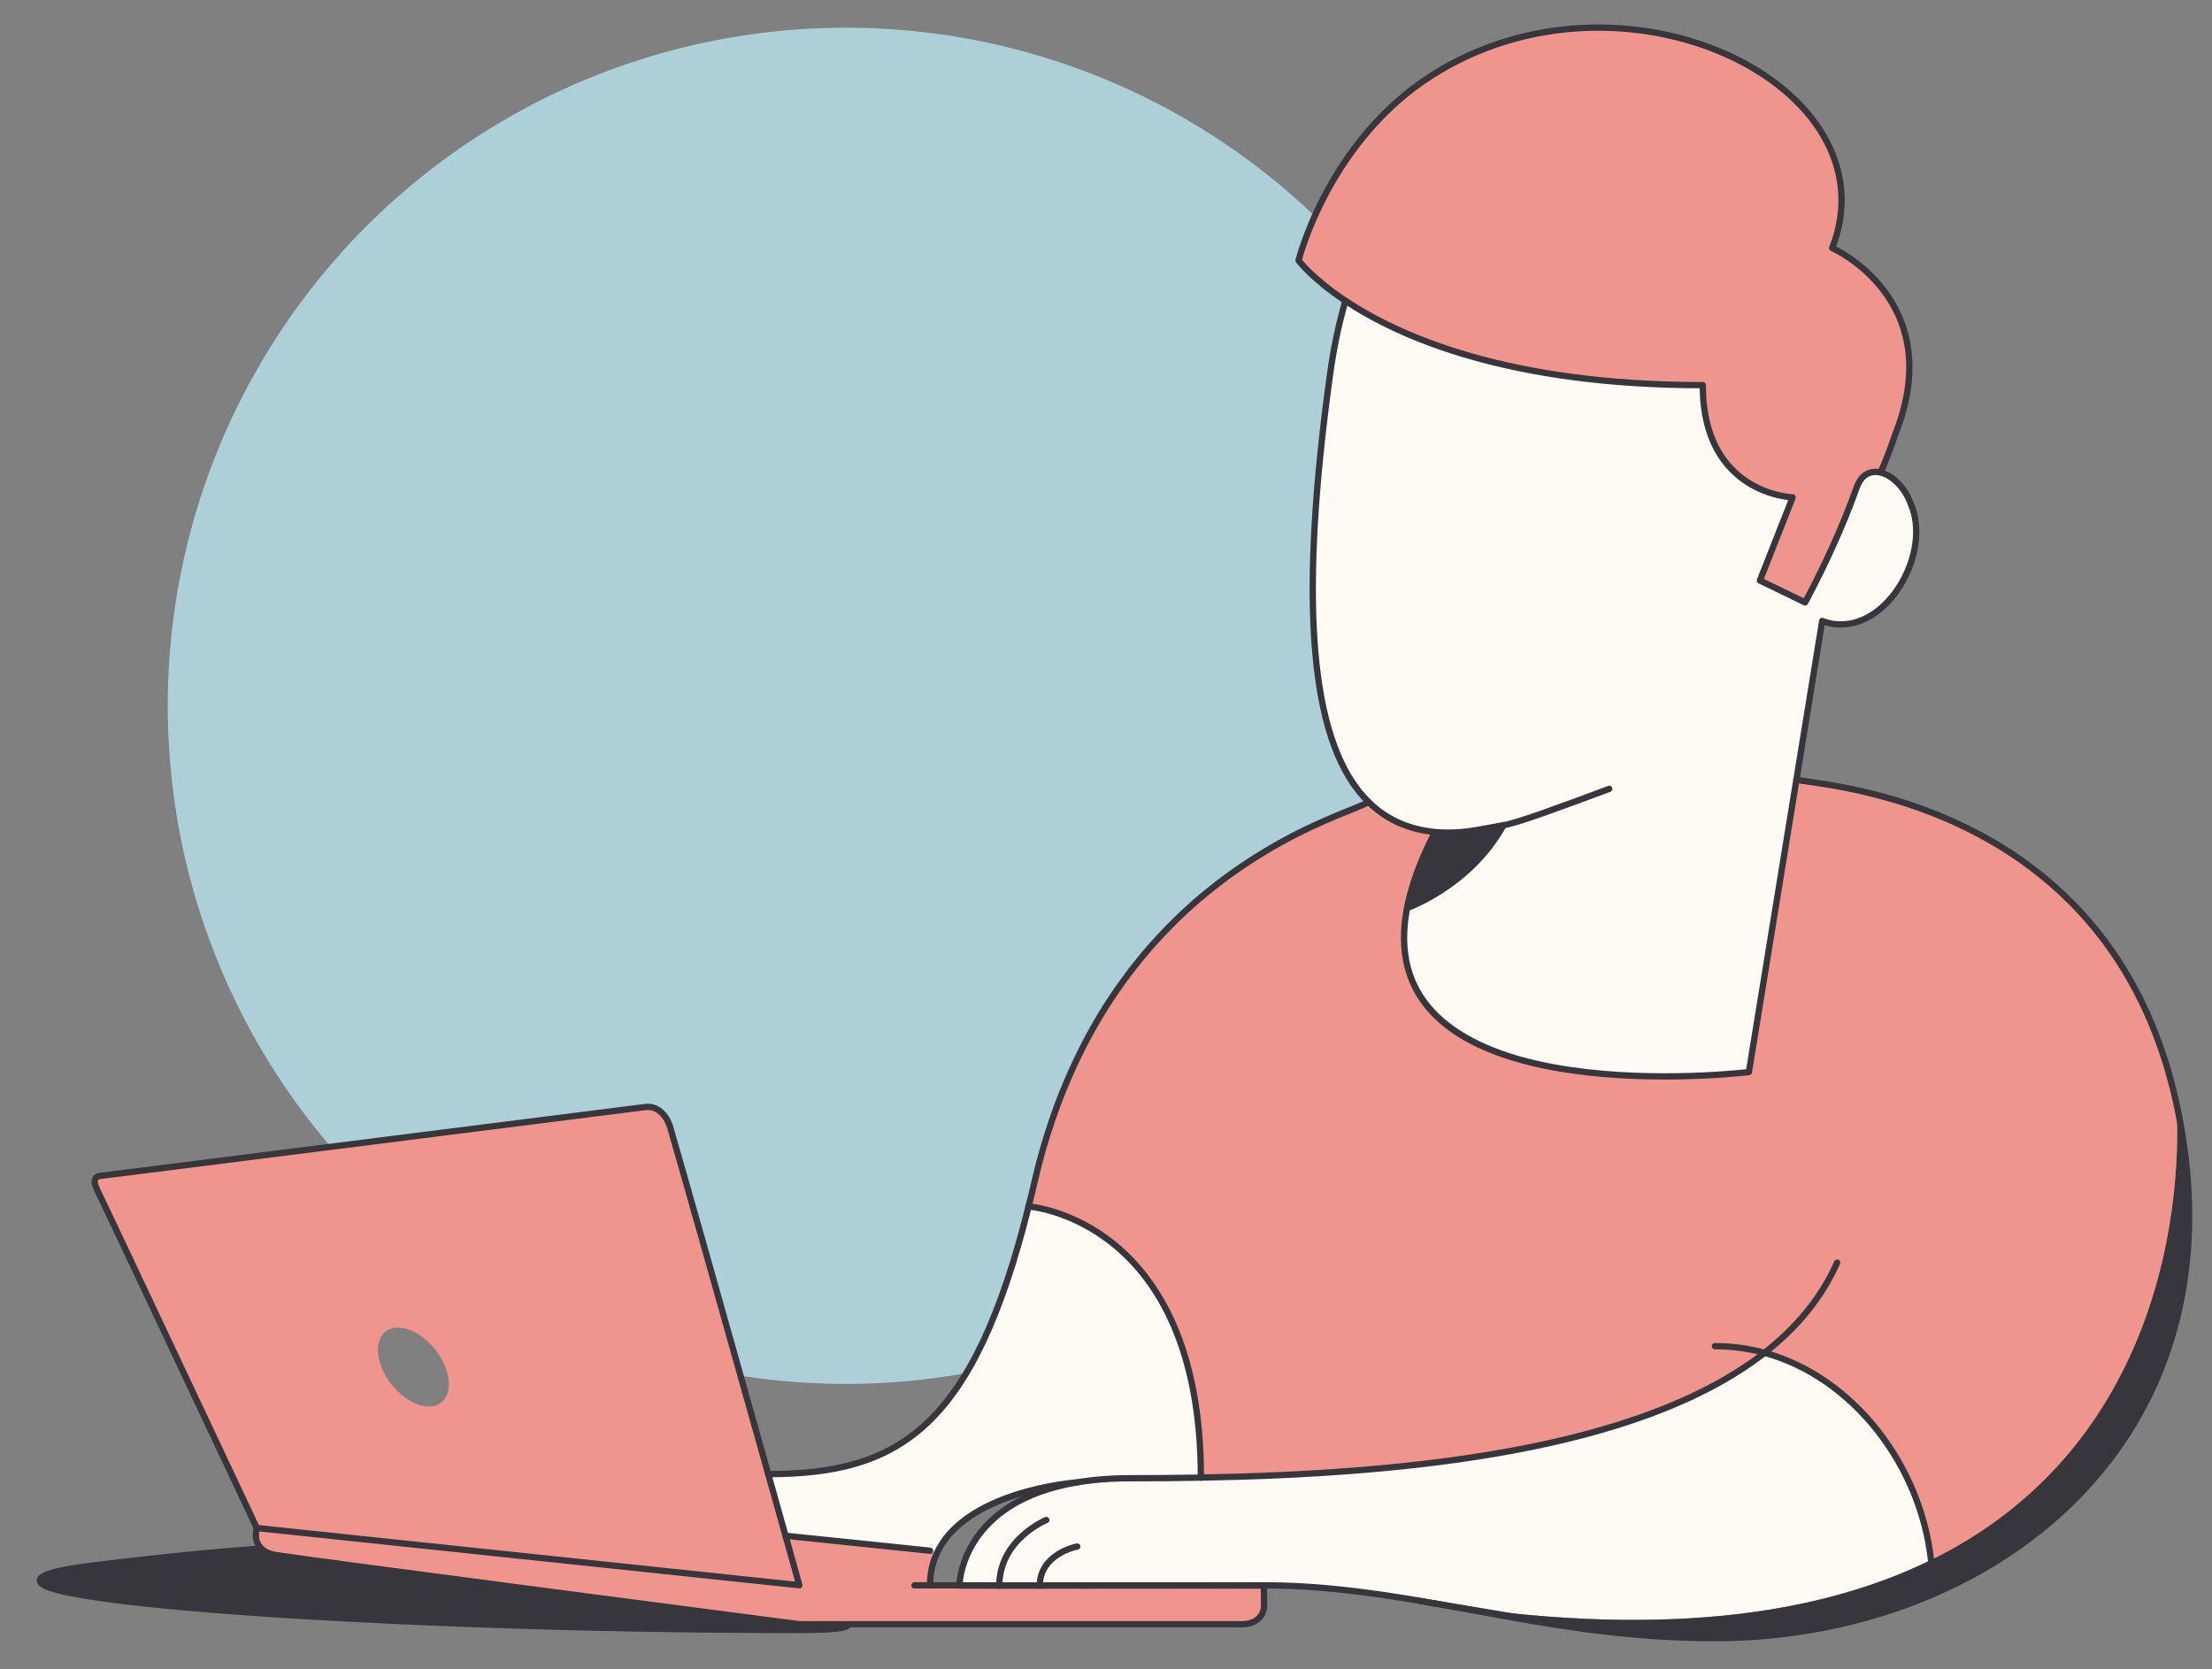 <?xml version="1.0" encoding="utf-8"?>
<!-- Generator: Adobe Illustrator 27.0.0, SVG Export Plug-In . SVG Version: 6.00 Build 0)  -->
<svg version="1.1" id="Capa_1" xmlns="http://www.w3.org/2000/svg" xmlns:xlink="http://www.w3.org/1999/xlink" x="0px" y="0px"
	 viewBox="0 0 351.54 265.22" style="enable-background:new 0 0 351.54 265.22;" xml:space="preserve">
<rect x="0" y="0" width="351.54" height="265.22" fill="#808080" stroke="none"/>
<style type="text/css">
	.st0{fill:#ACCFD8;}
	.st1{fill:#FEFAF4;}
	.st2{fill:#37363C;}
	.st3{fill:#F0958D;}
	.st4{fill:#FFFFFF;}
	.st5{fill:#F0B48C;}
	.st6{fill:none;stroke:#37363C;stroke-width:1.275;stroke-miterlimit:10;}
	.st7{fill:none;stroke:#37363C;stroke-linecap:round;stroke-linejoin:round;stroke-miterlimit:10;}
</style>
<circle class="st0" cx="134.41" cy="112.15" r="107.75"/>
<g>
	<g id="XMLID_00000001663135245742607990000007577538149363599260_">
		<g>
			<path class="st1" d="M158.81,251.92l-6.32,0c0.02-0.71,0.62-13.32,18.68-16.36c2.49-0.42,5.31-0.66,8.5-0.66
				c3.63,0,7.37-0.03,11.18-0.1c32.27-0.58,69.55-4.17,89.6-19.83c14.1,3.89,24.76,17.9,26.42,32.91
				c-17.75,8.73-43.49,12.68-80.76,6.57c-8.28-1.42-16.52-2.54-25.27-2.54c-3.49,0-16.77,0.01-28.53,0.02c-0.08,0-0.16,0-0.24,0
				l-6.83,0L158.81,251.92z"/>
			<path class="st1" d="M163.44,191.7c0,0,27.41,1.92,27.41,43.1c-3.81,0.07-7.54,0.1-11.18,0.1c-3.2,0-6.02,0.24-8.5,0.66
				c-0.82,0.06-17.99,1.5-22.36,11.43l-1.01-0.57l-22.98-2.38c-0.01-0.05-0.03-0.1-0.04-0.16c-0.39-1.38-0.81-2.88-1.26-4.49
				c-0.45-1.62-0.94-3.34-1.45-5.15C142.89,234.23,154.66,226.86,163.44,191.7z"/>
			<path class="st1" d="M255.37,125.49c0.12-0.05,0.25-0.09,0.37-0.14l-0.57,0.15L255.37,125.49z M211.37,59.53
				c0.58-4.25,1.41-8.15,2.45-11.73c8.72,5.79,26.04,13.4,56.78,13.4c0,17.4,14.29,17.83,14.29,17.83l-5.21,13.21l7.18,3.48
				c0,0,0,0,0,0c0.09-0.17,2.02-3.67,4.3-8.68c0.01-0.02,0.02-0.04,0.03-0.06c1.19-2.43,2.4-5.06,3.32-7.51
				c0.27-0.71,0.44-1.59,0.7-2.38c0.48-1.13,1.21-1.77,2.04-2h1.64c1.86,0.46,3.82,2.37,4.75,4.93c3.43,7.71-3.62,20.35-12.28,19.12
				c-0.59-0.08-1.18-0.24-1.78-0.48l-0.17,1.06l-0.93,5.72l-3,18.46l-7.55,46.45c0,0-0.05,0-0.15,0.02c-0.03,0-0.07,0.01-0.11,0.01
				c-4.21,0.42-58.57,5.35-54-25.58c1.89-0.71,10.95-4.53,15.89-13.79h-0.02c-1.53,0.27-2.8,0.52-3.95,0.73
				c-2.75,0.34-5.56,0.4-7.56,0.33l-0.06,0.13c-4.17-0.43-7.63-2-10.41-4.71c-0.04-0.04-0.09-0.09-0.13-0.13
				c-8.82-8.76-10.75-29.13-6.92-61.1C210.76,64.07,211.05,61.83,211.37,59.53z"/>
			<path class="st2" d="M347.47,201c0.87-7.93,0.41-16.59-1.65-25.92C348.01,183.89,348.51,192.64,347.47,201z"/>
			<path class="st2" d="M335.07,232.17c-6.56,8.85-15.78,16.18-27.89,21.16C318.22,248.57,327.92,241.45,335.07,232.17z"/>
			<path class="st0" d="M312.43,131.64c-9.18-4.47-21.07-6.76-25.34-7.48c6.77,0.96,29.54,4.07,45.23,22.66
				C331.13,145.49,322.95,136.76,312.43,131.64z"/>
			<path class="st3" d="M301.11,69.29l-0.09,0.25C301.06,69.44,301.09,69.36,301.11,69.29z"/>
			<path class="st3" d="M298.9,75.09h-1.64C297.77,74.94,298.33,74.94,298.9,75.09z"/>
			<path class="st3" d="M295.08,77.44c0.04-0.12,0.09-0.24,0.14-0.36c-0.26,0.79-0.43,1.67-0.7,2.38c-0.93,2.45-2.13,5.08-3.32,7.51
				C292.47,84.16,293.85,80.88,295.08,77.44z"/>
			<path class="st2" d="M280.83,259.93c6.05-0.55,11.98-1.7,17.66-3.43C292.27,258.43,286.42,259.46,280.83,259.93z"/>
			<path class="st3" d="M277.93,170.35c0,0-0.05,0-0.15,0.02C277.88,170.35,277.93,170.35,277.93,170.35z"/>
			<path class="st4" d="M255.74,125.35c-0.12,0.05-0.25,0.09-0.37,0.14l-0.2,0.01L255.74,125.35z"/>
			<path class="st3" d="M227.45,12.05c30.6-19.57,73.78,1.62,63.72,27.37c0,0,18.53,8.17,10.03,29.59c0,0-0.03,0.1-0.09,0.28
				c-0.03,0.07-0.06,0.15-0.09,0.25c-0.02,0.05-0.03,0.09-0.05,0.15l-1.83,5.4h-0.25c-0.57-0.14-1.12-0.15-1.64,0h-0.68
				c-0.7,0.39-1.08,1.15-1.36,2c-0.05,0.11-0.1,0.23-0.14,0.36c-1.23,3.44-2.61,6.72-3.88,9.53c-0.01,0.02-0.02,0.04-0.03,0.06
				c-1.96,4.02-3.86,7.49-4.3,8.68c0,0,0,0,0,0l-7.18-3.48l5.21-13.21c0,0-14.29-0.42-14.29-17.83c-30.75,0-48.06-7.61-56.78-13.4
				c-5.35-3.55-7.46-6.41-7.46-6.41S211.04,22.54,227.45,12.05z"/>
			<path class="st2" d="M227.2,133.89l0.38-0.91c0.05-0.1,0.1-0.21,0.15-0.31l0.24-0.47c0.02,0,0.04,0,0.06,0.01
				c3.08,0.24,5.06-0.01,7.56-0.47c1.37-0.17,2.72-0.41,3.95-0.73h0.02c-4.94,9.25-14,13.08-15.89,13.79
				c0.12-0.85,0.29-1.72,0.51-2.63l1.28-4.1L227.2,133.89z"/>
			<path class="st2" d="M226.12,254.45c37.27,6.11,63.01,2.16,80.76-6.57c44.07-21.67,38.94-72.8,38.94-72.8
				c2.07,9.33,2.53,17.99,1.65,25.92c-1.41,11.41-5.67,22.09-12.4,31.17l0,0c-7.15,9.28-16.84,16.4-27.89,21.16
				c-0.02,0.01-0.05,0.02-0.07,0.03c-2.8,1.18-5.51,2.17-8.17,3c-0.15,0.05-0.29,0.09-0.44,0.13c-5.69,1.73-11.62,2.88-17.66,3.43
				c-0.03,0-0.06,0.01-0.09,0.01c-9.85,0.82-18.89-0.1-27.81-0.96h0v0l-24.88-4.19l-0.08-0.01
				C227.35,254.66,226.73,254.56,226.12,254.45z"/>
			<path class="st2" d="M252.93,258.98c-8.71-1.12-16.84-2.77-24.88-4.19L252.93,258.98L252.93,258.98z"/>
			<path class="st2" d="M235.59,131.74c-2.5,0.45-4.48,0.71-7.56,0.47v-0.14C230.03,132.14,232.84,132.08,235.59,131.74z"/>
			<path class="st2" d="M228.03,132.07v0.14c-0.02,0-0.04,0-0.06-0.01L228.03,132.07z"/>
			<path class="st2" d="M227.73,132.67c-0.05,0.1-0.1,0.21-0.15,0.31l0.02-0.06L227.73,132.67z"/>
			<path class="st2" d="M227.96,254.78l-2.1-0.35l-0.06-0.01c-0.04-0.01-0.06-0.02-0.08-0.02c0.13,0.02,0.26,0.04,0.39,0.06
				C226.73,254.56,227.35,254.66,227.96,254.78z"/>
			<path class="st2" d="M252.93,258.98c-14.65-1.41-25.66-4.19-27.06-4.55l2.1,0.35l0.08,0.01
				C236.09,256.21,244.21,257.86,252.93,258.98z"/>
			<path class="st3" d="M225.86,136.9c-0.73,1.86-1.28,3.61-1.68,5.27l-0.44,1.41C224.18,141.5,224.88,139.28,225.86,136.9z"/>
			<path class="st2" d="M223.74,143.57l0.44-1.41c-0.22,0.9-0.39,1.78-0.51,2.63c-0.07,0.03-0.13,0.05-0.18,0.07
				C223.56,144.44,223.64,144.01,223.74,143.57C223.74,143.58,223.74,143.57,223.74,143.57z"/>
			<path class="st2" d="M223.32,144.92l0.42-1.34c-0.09,0.43-0.18,0.86-0.25,1.28C223.38,144.9,223.32,144.92,223.32,144.92z"/>
			<path class="st3" d="M223.67,144.79c-4.57,30.93,49.79,26.01,54,25.58c-4.26,0.47-59.53,5.99-54.18-25.51
				C223.53,144.85,223.59,144.82,223.67,144.79z"/>
			<path class="st0" d="M217.55,127.48l-0.26,0.01c0.02-0.01,0.03-0.03,0.04-0.04c0.04-0.04,0.07-0.07,0.08-0.11
				C217.46,127.4,217.51,127.44,217.55,127.48z"/>
			<path class="st3" d="M217.3,127.5l0.26-0.01c2.78,2.71,6.24,4.28,10.41,4.71l-0.24,0.47l-0.13,0.26l-0.02,0.06
				c-0.65,1.33-1.21,2.61-1.69,3.84c-0.01,0.03-0.02,0.05-0.03,0.07c-0.98,2.39-1.68,4.61-2.12,6.68c0,0,0,0,0,0.01l-0.42,1.34
				c0,0,0.06-0.02,0.17-0.06c-5.35,31.51,49.92,25.99,54.18,25.51c0.04,0,0.08-0.01,0.11-0.01c0.09-0.01,0.15-0.02,0.15-0.02
				l7.55-46.45c0.01,0,0.03,0.01,0.05,0.01c0.33,0.07,0.86,0.15,1.57,0.25c4.27,0.72,16.16,3.02,25.34,7.48
				c10.51,5.12,18.69,13.85,19.89,15.17c0.02,0.02,0.03,0.04,0.05,0.06c0.04,0.03,0.07,0.07,0.1,0.11
				c5.84,6.97,10.69,16.11,13.35,28.1c0,0,5.13,51.13-38.94,72.8c-1.66-15.02-12.32-29.03-26.42-32.91
				c-20.06,15.66-57.33,19.25-89.6,19.83c0-41.17-27.41-43.1-27.41-43.1c0.32-1.26,0.63-2.57,0.94-3.9c0.78-3.4,1.7-6.6,2.73-9.63
				c0.21-0.64,0.43-1.27,0.66-1.89c0.11-0.31,0.23-0.62,0.34-0.93c0.11-0.31,0.23-0.61,0.35-0.91c0.12-0.3,0.24-0.6,0.36-0.9
				c0.24-0.61,0.49-1.22,0.75-1.81c0.24-0.57,0.49-1.13,0.74-1.68c0.26-0.57,0.52-1.13,0.78-1.68c0.13-0.27,0.27-0.55,0.4-0.82
				c0.13-0.27,0.27-0.54,0.4-0.81c0.17-0.33,0.34-0.67,0.51-1c0.52-0.99,1.05-1.96,1.59-2.9c0.01-0.02,0.02-0.04,0.03-0.06
				c0.28-0.48,0.55-0.94,0.83-1.41c0.04-0.08,0.09-0.15,0.14-0.23c0.4-0.66,0.81-1.31,1.22-1.94c0.46-0.7,0.92-1.38,1.38-2.05
				c0.31-0.45,0.62-0.89,0.94-1.32c0.32-0.44,0.63-0.86,0.95-1.28c0.16-0.21,0.32-0.42,0.48-0.63c0.32-0.41,0.64-0.82,0.97-1.22
				c0.16-0.2,0.33-0.4,0.49-0.6c0.49-0.59,0.98-1.17,1.48-1.74c0.16-0.18,0.33-0.37,0.5-0.56c0.33-0.37,0.66-0.74,1-1.09
				c0.16-0.18,0.33-0.36,0.5-0.53c0.08-0.09,0.16-0.18,0.24-0.26c0.14-0.15,0.28-0.3,0.43-0.44c1.71-1.75,3.43-3.35,5.15-4.81
				c0.15-0.12,0.29-0.25,0.44-0.37c0.27-0.23,0.55-0.46,0.83-0.68c0.17-0.14,0.34-0.27,0.51-0.41c3.2-2.56,6.35-4.64,9.26-6.35
				c0.15-0.09,0.31-0.18,0.46-0.27c0.75-0.44,1.49-0.84,2.21-1.23c0.11-0.06,0.22-0.12,0.33-0.18c0.09-0.05,0.18-0.09,0.27-0.14
				c0.12-0.06,0.23-0.12,0.34-0.18c0.84-0.44,1.65-0.84,2.43-1.21c0.24-0.12,0.47-0.23,0.7-0.33c1.31-0.62,2.52-1.14,3.59-1.59
				c0.19-0.08,0.39-0.16,0.57-0.24c0.2-0.08,0.39-0.16,0.58-0.24c0.02-0.01,0.04-0.02,0.06-0.02c0.1-0.04,0.21-0.09,0.3-0.12
				c0.52-0.21,0.99-0.4,1.41-0.57c0.22-0.09,0.43-0.18,0.62-0.26c0.26-0.1,0.49-0.2,0.7-0.29c0.09-0.04,0.16-0.07,0.24-0.11
				c0.06-0.03,0.12-0.06,0.17-0.08c0.08-0.04,0.15-0.07,0.22-0.11l0,0c0.06-0.03,0.12-0.06,0.17-0.09
				C217.21,127.56,217.25,127.53,217.3,127.5L217.3,127.5z"/>
			<path class="st3" d="M158.81,251.94c1.87,0,4.06,0,6.45,0c2.15,0,4.46-0.01,6.83-0.01c0.08,0,0.15,0,0.24,0l28.53,0.02
				c0.01,0.26,0.04,1.82,0.04,3.11c0,1.95-1.55,3.03-3.5,3.03c-1.55,0-44.94,0-62.79,0c-4.64,0-7.56,0-7.56,0s-75.7-9.84-83.1-10.98
				c-1.06-0.16-1.79-0.51-2.28-0.93c-1.52-1.3-0.85-3.37-0.85-3.37l17,1.8l69.24,7.3c-0.03-0.1-0.06-0.2-0.09-0.31
				c-0.03-0.11-0.06-0.23-0.1-0.36c-0.03-0.12-0.07-0.26-0.11-0.39c-0.04-0.14-0.08-0.28-0.12-0.44c-0.11-0.39-0.23-0.82-0.36-1.29
				c-0.13-0.47-0.27-0.98-0.43-1.53c-0.15-0.55-0.32-1.14-0.49-1.76c-0.16-0.57-0.33-1.17-0.51-1.8l22.98,2.38l1.01,0.57
				c-0.64,1.45-1.01,3.09-1.01,4.93v0l4.69,0c0,0.02,0,0.03,0,0.03S154.97,251.94,158.81,251.94z"/>
			<path class="st5" d="M200.85,251.94l-28.53-0.02c11.76-0.01,25.03-0.02,28.53-0.02C200.85,251.91,200.85,251.92,200.85,251.94z"
				/>
			<path class="st0" d="M180.94,152.7c-0.33,0.4-0.65,0.81-0.97,1.22C180.3,153.51,180.62,153.1,180.94,152.7z"/>
			<path class="st0" d="M179.49,154.55c-0.32,0.42-0.63,0.84-0.95,1.28C178.86,155.39,179.18,154.97,179.49,154.55z"/>
			<path class="st0" d="M177.61,157.15c-0.47,0.67-0.93,1.35-1.38,2.05C176.68,158.5,177.13,157.82,177.61,157.15z"/>
			<path class="st0" d="M176.22,159.2c-0.41,0.63-0.82,1.28-1.22,1.94C175.4,160.48,175.81,159.84,176.22,159.2z"/>
			<path class="st0" d="M174.86,161.37c-0.28,0.46-0.55,0.93-0.83,1.41C174.31,162.3,174.58,161.83,174.86,161.37z"/>
			<path class="st0" d="M174,162.83c-0.54,0.94-1.07,1.91-1.59,2.9C172.93,164.74,173.46,163.77,174,162.83z"/>
			<path class="st0" d="M171.9,166.73c-0.14,0.27-0.27,0.54-0.4,0.81C171.62,167.27,171.76,167,171.9,166.73z"/>
			<path class="st0" d="M171.5,167.54c-0.14,0.27-0.27,0.55-0.4,0.82C171.22,168.08,171.36,167.81,171.5,167.54z"/>
			<path class="st0" d="M171.09,168.36c-0.26,0.55-0.52,1.11-0.78,1.68C170.57,169.47,170.83,168.92,171.09,168.36z"/>
			<path class="st0" d="M170.31,170.04c-0.25,0.55-0.5,1.11-0.74,1.68C169.81,171.16,170.06,170.59,170.31,170.04z"/>
			<path class="st5" d="M172.09,251.93c-2.37,0-4.68,0-6.83,0.01c0,0,0-0.01,0-0.01L172.09,251.93z"/>
			<path class="st0" d="M168.12,175.35c-0.12,0.31-0.23,0.62-0.34,0.93C167.89,175.97,168,175.66,168.12,175.35z"/>
			<path class="st5" d="M165.26,251.94c-2.39,0-4.58,0-6.45,0c0-0.01,0-0.01,0-0.02l6.45,0
				C165.26,251.93,165.26,251.93,165.26,251.94z"/>
			<path class="st5" d="M158.81,251.92c0,0.01,0,0.01,0,0.02c-3.84,0-6.32,0-6.32,0s0-0.01,0-0.03L158.81,251.92z"/>
			<path class="st3" d="M127.04,251.91l-69.24-7.3l-17-1.8c-0.33-0.69-0.89-1.88-1.62-3.45c-0.74-1.57-1.66-3.53-2.71-5.75
				c-1.05-2.24-2.23-4.74-3.49-7.4c-1.26-2.67-2.6-5.51-3.95-8.37c-0.79-1.68-1.59-3.36-2.37-5.03c-0.79-1.68-1.58-3.34-2.34-4.96
				c-0.77-1.63-1.52-3.21-2.23-4.73c-0.72-1.52-1.41-2.97-2.04-4.33c-0.32-0.68-0.63-1.33-0.93-1.96c-0.3-0.63-0.58-1.23-0.85-1.79
				c-0.27-0.57-0.52-1.1-0.76-1.6c-0.24-0.5-0.46-0.96-0.66-1.39c-0.1-0.21-0.2-0.42-0.29-0.61c-0.09-0.19-0.18-0.38-0.26-0.55
				c-0.08-0.17-0.16-0.33-0.23-0.48c-0.07-0.15-0.14-0.29-0.2-0.42c-0.03-0.06-0.06-0.12-0.09-0.18c-0.03-0.06-0.05-0.11-0.08-0.16
				c-0.03-0.05-0.05-0.1-0.07-0.15c-0.02-0.04-0.04-0.09-0.06-0.13c-0.02-0.04-0.04-0.08-0.06-0.11c-0.02-0.03-0.03-0.06-0.04-0.09
				c-0.02-0.03-0.03-0.06-0.04-0.08c-0.01-0.02-0.02-0.04-0.03-0.06c-0.09-0.2-0.16-0.37-0.21-0.53c-0.06-0.15-0.09-0.29-0.12-0.41
				c-0.03-0.12-0.04-0.23-0.04-0.33c0-0.09,0.01-0.18,0.03-0.27c0.02-0.08,0.05-0.15,0.09-0.22c0.04-0.07,0.09-0.13,0.15-0.18
				c0.06-0.06,0.14-0.1,0.23-0.14c0.09-0.04,0.18-0.06,0.3-0.08c0.26-0.03,3.69-0.47,9.07-1.14c5.63-0.71,13.57-1.72,22.45-2.84
				c9.53-1.2,20.25-2.56,30.1-3.8c10.56-1.33,19.91-2.51,25.07-3.17c0.13-0.02,0.25-0.03,0.37-0.03c0.12,0,0.24,0,0.35,0.02
				c0.12,0.01,0.22,0.03,0.33,0.05c0.11,0.02,0.21,0.05,0.31,0.08c0.15,0.05,0.3,0.11,0.43,0.18c0.14,0.07,0.27,0.15,0.4,0.24
				c0.13,0.09,0.25,0.19,0.37,0.3s0.24,0.23,0.35,0.36c0.11,0.13,0.22,0.27,0.32,0.42c0.1,0.15,0.2,0.3,0.29,0.47
				s0.17,0.33,0.24,0.51c0.08,0.18,0.14,0.36,0.2,0.54c0.01,0.05,0.03,0.11,0.06,0.2c0.03,0.09,0.06,0.19,0.09,0.32
				c0.04,0.12,0.08,0.27,0.12,0.42c0.05,0.16,0.1,0.33,0.15,0.53c0.42,1.43,1.08,3.75,1.92,6.7c0.83,2.92,1.83,6.45,2.93,10.33
				c1.08,3.83,2.26,8,3.46,12.27c1.18,4.21,2.4,8.5,3.56,12.66c0.58,2.06,1.15,4.09,1.71,6.06c0.55,1.96,1.08,3.86,1.59,5.67
				c0.51,1.81,0.99,3.53,1.45,5.15c0.45,1.61,0.87,3.11,1.26,4.49c0.01,0.06,0.03,0.11,0.04,0.16c0.18,0.63,0.35,1.23,0.51,1.8
				c0.18,0.62,0.34,1.21,0.49,1.76c0.15,0.55,0.3,1.06,0.43,1.53c0.13,0.47,0.25,0.9,0.36,1.29c0.04,0.15,0.08,0.3,0.12,0.44
				c0.04,0.14,0.08,0.27,0.11,0.39c0.03,0.12,0.07,0.24,0.1,0.36C126.99,251.7,127.01,251.81,127.04,251.91z M70.99,221.74
				c0.25-0.56,0.37-1.24,0.35-1.99c-0.03-0.76-0.2-1.59-0.54-2.47c-0.34-0.88-0.81-1.73-1.37-2.49c-0.57-0.77-1.21-1.46-1.91-2.03
				c-0.69-0.57-1.44-1.03-2.18-1.35s-1.48-0.48-2.19-0.46c-0.7,0.02-1.29,0.21-1.76,0.54c-0.47,0.33-0.83,0.81-1.05,1.38
				c-0.22,0.57-0.32,1.25-0.27,2c0.05,0.74,0.24,1.56,0.57,2.41c0.34,0.85,0.8,1.66,1.34,2.39c0.54,0.74,1.16,1.4,1.83,1.96
				c0.66,0.56,1.38,1.02,2.1,1.34c0.72,0.33,1.45,0.51,2.15,0.53c0.7,0.02,1.3-0.14,1.8-0.45C70.36,222.75,70.74,222.3,70.99,221.74
				z"/>
			<path class="st2" d="M127.04,258.85c-73.13,0-145.89-5.87-112-10c11.59-1.41,20.24-2.22,26.61-2.68c0.5,0.42,1.23,0.77,2.28,0.93
				c7.4,1.14,83.1,10.98,83.1,10.98s2.92,0,7.56,0C134.63,258.57,132.37,258.85,127.04,258.85z"/>
		</g>
		<g>
			<path class="st6" d="M41.66,246.18c-6.37,0.45-15.02,1.26-26.61,2.68c-33.89,4.13,38.87,10,112,10c5.33,0,7.58-0.28,7.56-0.77"/>
			<path class="st7" d="M217.42,127.35c-0.01,0.03-0.04,0.07-0.08,0.11c-0.01,0.01-0.03,0.03-0.04,0.04h0
				c-0.04,0.03-0.09,0.06-0.14,0.1c-0.05,0.03-0.11,0.06-0.17,0.09l0,0c-0.07,0.04-0.14,0.07-0.22,0.11
				c-0.06,0.03-0.11,0.06-0.17,0.08c-0.08,0.03-0.15,0.07-0.24,0.11c-0.21,0.09-0.44,0.19-0.7,0.29c-0.19,0.08-0.4,0.17-0.62,0.26
				c-0.42,0.17-0.89,0.36-1.41,0.57c-0.1,0.04-0.2,0.08-0.3,0.12c-0.02,0-0.03,0.01-0.06,0.02c-0.19,0.08-0.38,0.16-0.58,0.24
				c-0.18,0.08-0.38,0.16-0.57,0.24c-1.07,0.45-2.28,0.98-3.59,1.59c-0.23,0.11-0.46,0.22-0.7,0.33c-0.78,0.37-1.59,0.78-2.43,1.21
				c-0.12,0.06-0.23,0.12-0.34,0.18c-0.09,0.05-0.18,0.09-0.27,0.14c-0.11,0.06-0.22,0.12-0.33,0.18c-0.72,0.39-1.46,0.79-2.21,1.23
				c-0.15,0.09-0.3,0.18-0.46,0.27c-2.92,1.71-6.06,3.8-9.26,6.35c-0.17,0.13-0.33,0.27-0.51,0.41c-0.28,0.22-0.55,0.45-0.83,0.68
				c-0.15,0.12-0.29,0.24-0.44,0.37c-1.72,1.46-3.45,3.05-5.15,4.81c-0.15,0.15-0.29,0.29-0.43,0.44c-0.08,0.08-0.17,0.17-0.24,0.26
				c-0.17,0.18-0.34,0.35-0.5,0.53c-0.34,0.36-0.67,0.72-1,1.09c-0.17,0.18-0.33,0.37-0.5,0.56c-0.5,0.57-0.99,1.14-1.48,1.74
				c-0.16,0.2-0.33,0.39-0.49,0.6c-0.33,0.4-0.65,0.81-0.97,1.22c-0.16,0.21-0.32,0.42-0.48,0.63c-0.32,0.42-0.64,0.84-0.95,1.28
				c-0.32,0.43-0.63,0.87-0.94,1.32c-0.47,0.67-0.93,1.35-1.38,2.05c-0.42,0.63-0.82,1.28-1.22,1.94c-0.05,0.08-0.09,0.15-0.14,0.23
				c-0.28,0.46-0.56,0.93-0.83,1.41c-0.01,0.02-0.02,0.04-0.03,0.06c-0.54,0.94-1.08,1.91-1.59,2.9c-0.18,0.33-0.35,0.66-0.51,1
				c-0.14,0.27-0.27,0.54-0.4,0.81c-0.14,0.27-0.27,0.54-0.4,0.82c-0.27,0.55-0.53,1.11-0.78,1.68c-0.25,0.55-0.5,1.11-0.74,1.68
				c-0.26,0.6-0.51,1.2-0.75,1.81c-0.12,0.3-0.24,0.6-0.36,0.9c-0.12,0.3-0.24,0.6-0.35,0.91c-0.12,0.3-0.23,0.61-0.34,0.93
				c-0.23,0.62-0.45,1.25-0.66,1.89c-1.03,3.02-1.95,6.23-2.73,9.63c-0.31,1.34-0.62,2.64-0.94,3.9
				c-8.79,35.16-20.56,42.53-41.37,42.53"/>
			<line class="st7" x1="124.83" y1="244.03" x2="147.81" y2="246.41"/>
			<path class="st7" d="M200.85,251.91c0,0,0,0.01,0,0.04c0.01,0.26,0.04,1.82,0.04,3.11c0,1.95-1.55,3.03-3.5,3.03
				c-1.55,0-44.94,0-62.79,0c-4.64,0-7.56,0-7.56,0s-75.7-9.84-83.1-10.98c-1.06-0.16-1.79-0.51-2.28-0.93
				c-1.52-1.3-0.85-3.37-0.85-3.37"/>
			<path class="st7" d="M40.81,242.8c-0.33-0.69-0.89-1.88-1.62-3.45c-0.74-1.57-1.66-3.53-2.71-5.75c-1.05-2.24-2.23-4.74-3.49-7.4
				c-1.26-2.67-2.6-5.51-3.95-8.37c-0.79-1.68-1.59-3.36-2.37-5.03c-0.79-1.68-1.58-3.34-2.34-4.96c-0.77-1.63-1.52-3.21-2.23-4.73
				c-0.72-1.52-1.41-2.97-2.04-4.33c-0.32-0.68-0.63-1.33-0.93-1.96c-0.3-0.63-0.58-1.23-0.85-1.79c-0.27-0.57-0.52-1.1-0.76-1.6
				c-0.24-0.5-0.46-0.96-0.66-1.39c-0.1-0.21-0.2-0.42-0.29-0.61c-0.09-0.19-0.18-0.38-0.26-0.55c-0.08-0.17-0.16-0.33-0.23-0.48
				c-0.07-0.15-0.14-0.29-0.2-0.42c-0.03-0.06-0.06-0.12-0.09-0.18c-0.03-0.06-0.05-0.11-0.08-0.16c-0.03-0.05-0.05-0.1-0.07-0.15
				c-0.02-0.04-0.04-0.09-0.06-0.13c-0.02-0.04-0.04-0.08-0.06-0.11c-0.02-0.03-0.03-0.06-0.04-0.09c-0.02-0.03-0.03-0.06-0.04-0.08
				c-0.01-0.02-0.02-0.04-0.03-0.06c-0.09-0.2-0.16-0.37-0.21-0.53c-0.06-0.15-0.09-0.29-0.12-0.41c-0.03-0.12-0.04-0.23-0.04-0.33
				c0-0.09,0.01-0.18,0.03-0.27c0.02-0.08,0.05-0.15,0.09-0.22c0.04-0.07,0.09-0.13,0.15-0.18c0.06-0.06,0.14-0.1,0.23-0.14
				c0.09-0.04,0.18-0.06,0.3-0.08c0.26-0.03,3.69-0.47,9.07-1.14c5.63-0.71,13.57-1.72,22.45-2.84c9.53-1.2,20.25-2.56,30.1-3.8
				c10.56-1.33,19.91-2.51,25.07-3.17c0.13-0.02,0.25-0.03,0.37-0.03c0.12,0,0.24,0,0.35,0.02c0.12,0.01,0.22,0.03,0.33,0.05
				c0.11,0.02,0.21,0.05,0.31,0.08c0.15,0.05,0.3,0.11,0.43,0.18c0.14,0.07,0.27,0.15,0.4,0.24c0.13,0.09,0.25,0.19,0.37,0.3
				s0.24,0.23,0.35,0.36c0.11,0.13,0.22,0.27,0.32,0.42c0.1,0.15,0.2,0.3,0.29,0.47s0.17,0.33,0.24,0.51
				c0.08,0.18,0.14,0.36,0.2,0.54c0.01,0.05,0.03,0.11,0.06,0.2c0.03,0.09,0.06,0.19,0.09,0.32c0.04,0.12,0.08,0.27,0.12,0.42
				c0.05,0.16,0.1,0.33,0.15,0.53c0.42,1.43,1.08,3.75,1.92,6.7c0.83,2.92,1.83,6.45,2.93,10.33c1.08,3.83,2.26,8,3.46,12.27
				c1.18,4.21,2.4,8.5,3.56,12.66c0.58,2.06,1.15,4.09,1.71,6.06c0.55,1.96,1.08,3.86,1.59,5.67c0.51,1.81,0.99,3.53,1.45,5.15
				c0.45,1.61,0.87,3.11,1.26,4.49c0.01,0.06,0.03,0.11,0.04,0.16c0.18,0.63,0.35,1.23,0.51,1.8c0.18,0.62,0.34,1.21,0.49,1.76
				c0.15,0.55,0.3,1.06,0.43,1.53c0.13,0.47,0.25,0.9,0.36,1.29c0.04,0.15,0.08,0.3,0.12,0.44c0.04,0.14,0.08,0.27,0.11,0.39
				c0.03,0.12,0.07,0.24,0.1,0.36c0.03,0.11,0.06,0.21,0.09,0.31l-69.24-7.3L40.81,242.8z"/>
			<polyline class="st7" points="172.33,251.93 200.85,251.94 200.9,251.94 			"/>
			<polyline class="st7" points="145.33,251.91 147.81,251.91 152.49,251.91 158.81,251.92 165.26,251.92 172.09,251.93 			"/>
			<path class="st7" d="M171.2,235.55c0,0-0.01,0-0.03,0c-0.82,0.06-17.99,1.5-22.36,11.43c-0.64,1.45-1.01,3.09-1.01,4.93"/>
			<path class="st7" d="M227.96,254.78c-0.62-0.11-1.23-0.22-1.85-0.33c-8.28-1.42-16.52-2.54-25.27-2.54
				c-3.49,0-16.77,0.01-28.53,0.02c-0.08,0-0.16,0-0.24,0c-2.37,0-4.68,0-6.83,0.01c-2.39,0-4.58,0-6.45,0c-3.84,0-6.32,0-6.32,0
				s0-0.01,0-0.03c0.02-0.71,0.62-13.32,18.68-16.36c2.49-0.42,5.31-0.66,8.5-0.66c3.63,0,7.37-0.03,11.18-0.1
				c32.27-0.58,69.55-4.17,89.6-19.83c5.06-3.96,9.03-8.68,11.54-14.33"/>
			<path class="st7" d="M307.11,253.36c-2.65,1.14-5.38,2.14-8.17,3c-0.15,0.05-0.29,0.09-0.44,0.13
				c-5.69,1.73-11.62,2.88-17.66,3.43c-0.03,0-0.06,0.01-0.09,0.01c-2.72,0.24-5.45,0.37-8.2,0.37c-6.96,0-13.43-0.53-19.61-1.32h0
				c-8.71-1.12-16.84-2.77-24.88-4.19"/>
			<path class="st7" d="M335.07,232.17c-7.15,9.28-16.84,16.4-27.89,21.16"/>
			<path class="st7" d="M285.48,123.9c0.01,0,0.03,0.01,0.05,0.01c0.33,0.07,0.86,0.15,1.57,0.25c6.77,0.96,29.54,4.07,45.23,22.66
				c0.02,0.02,0.03,0.04,0.05,0.06c0.04,0.03,0.07,0.07,0.1,0.11c5.84,6.97,10.69,16.11,13.35,28.1c2.07,9.33,2.53,17.99,1.65,25.92
				c-1.33,12.13-5.78,22.57-12.4,31.17"/>
			<path class="st7" d="M255.74,125.35c-0.12,0.05-0.25,0.09-0.37,0.14c-3.41,1.29-6.76,2.5-9.86,3.61
				c-0.49,0.17-0.98,0.34-1.46,0.51c-1.56,0.55-3.06,1.02-4.52,1.4c-1.53,0.27-2.8,0.52-3.95,0.73c-2.5,0.45-4.48,0.71-7.56,0.47
				c-0.02,0-0.04,0-0.06-0.01c-4.17-0.43-7.63-2-10.41-4.71c-0.04-0.04-0.09-0.09-0.13-0.13c-8.82-8.76-10.75-29.13-6.92-61.1
				c0.26-2.19,0.55-4.43,0.87-6.72c0.58-4.25,1.41-8.15,2.45-11.73"/>
			<path class="st7" d="M298.94,74.87c0.64-1.29,1.6-3.94,2.04-5.19c0.02-0.06,0.03-0.1,0.05-0.15c0.03-0.09,0.06-0.18,0.09-0.25
				c0.06-0.18,0.09-0.28,0.09-0.28c8.5-21.42-10.03-29.59-10.03-29.59c10.06-25.75-33.12-46.94-63.72-27.37
				c-16.41,10.49-21.09,29.35-21.09,29.35s2.12,2.86,7.46,6.41c8.72,5.79,26.04,13.4,56.78,13.4c0,17.4,14.29,17.83,14.29,17.83
				l-5.21,13.21l7.18,3.48c0,0,0,0,0,0c0.09-0.17,2.02-3.67,4.3-8.68c0.01-0.02,0.02-0.04,0.03-0.06c1.27-2.81,2.66-6.1,3.88-9.53
				c0.04-0.12,0.09-0.24,0.14-0.36c0.48-1.13,1.21-1.77,2.04-2c0.52-0.15,1.08-0.14,1.64,0c1.86,0.46,3.82,2.37,4.75,4.93
				c3.43,7.71-3.62,20.35-12.28,19.12c-0.59-0.08-1.18-0.24-1.78-0.48l-0.17,1.06l-0.93,5.72l-3,18.46l-7.55,46.45
				c0,0-0.05,0-0.15,0.02c-0.03,0-0.07,0.01-0.11,0.01c-4.26,0.47-59.53,5.99-54.18-25.51c0.07-0.42,0.15-0.85,0.25-1.28
				c0,0,0-0.01,0-0.01c0.45-2.07,1.14-4.29,2.12-6.68c0.01-0.03,0.02-0.05,0.03-0.07c0.39-0.95,0.83-1.93,1.31-2.93
				c0.18-0.37,0.36-0.74,0.55-1.11"/>
			<path class="st7" d="M163.44,191.7c0,0,27.41,1.92,27.41,43.1"/>
			<path class="st7" d="M306.88,247.88c-1.66-15.02-12.32-29.03-26.42-32.91c-2.54-0.7-5.19-1.07-7.92-1.06"/>
			<path class="st7" d="M171.2,245.74c-0.15,0-5.92,1.2-5.95,6.18c0,0,0,0.01,0,0.01c0,0.01,0,0.02,0,0.03"/>
			<path class="st7" d="M166.28,241.53c0,0-7.44,3.05-7.47,10.39c0,0.01,0,0.01,0,0.02c0,0.01,0,0.01,0,0.02"/>
			<polyline class="st7" points="225.67,254.39 225.81,254.41 225.87,254.42 227.96,254.78 228.05,254.79 252.93,258.97 			"/>
		</g>
	</g>
</g>
</svg>
